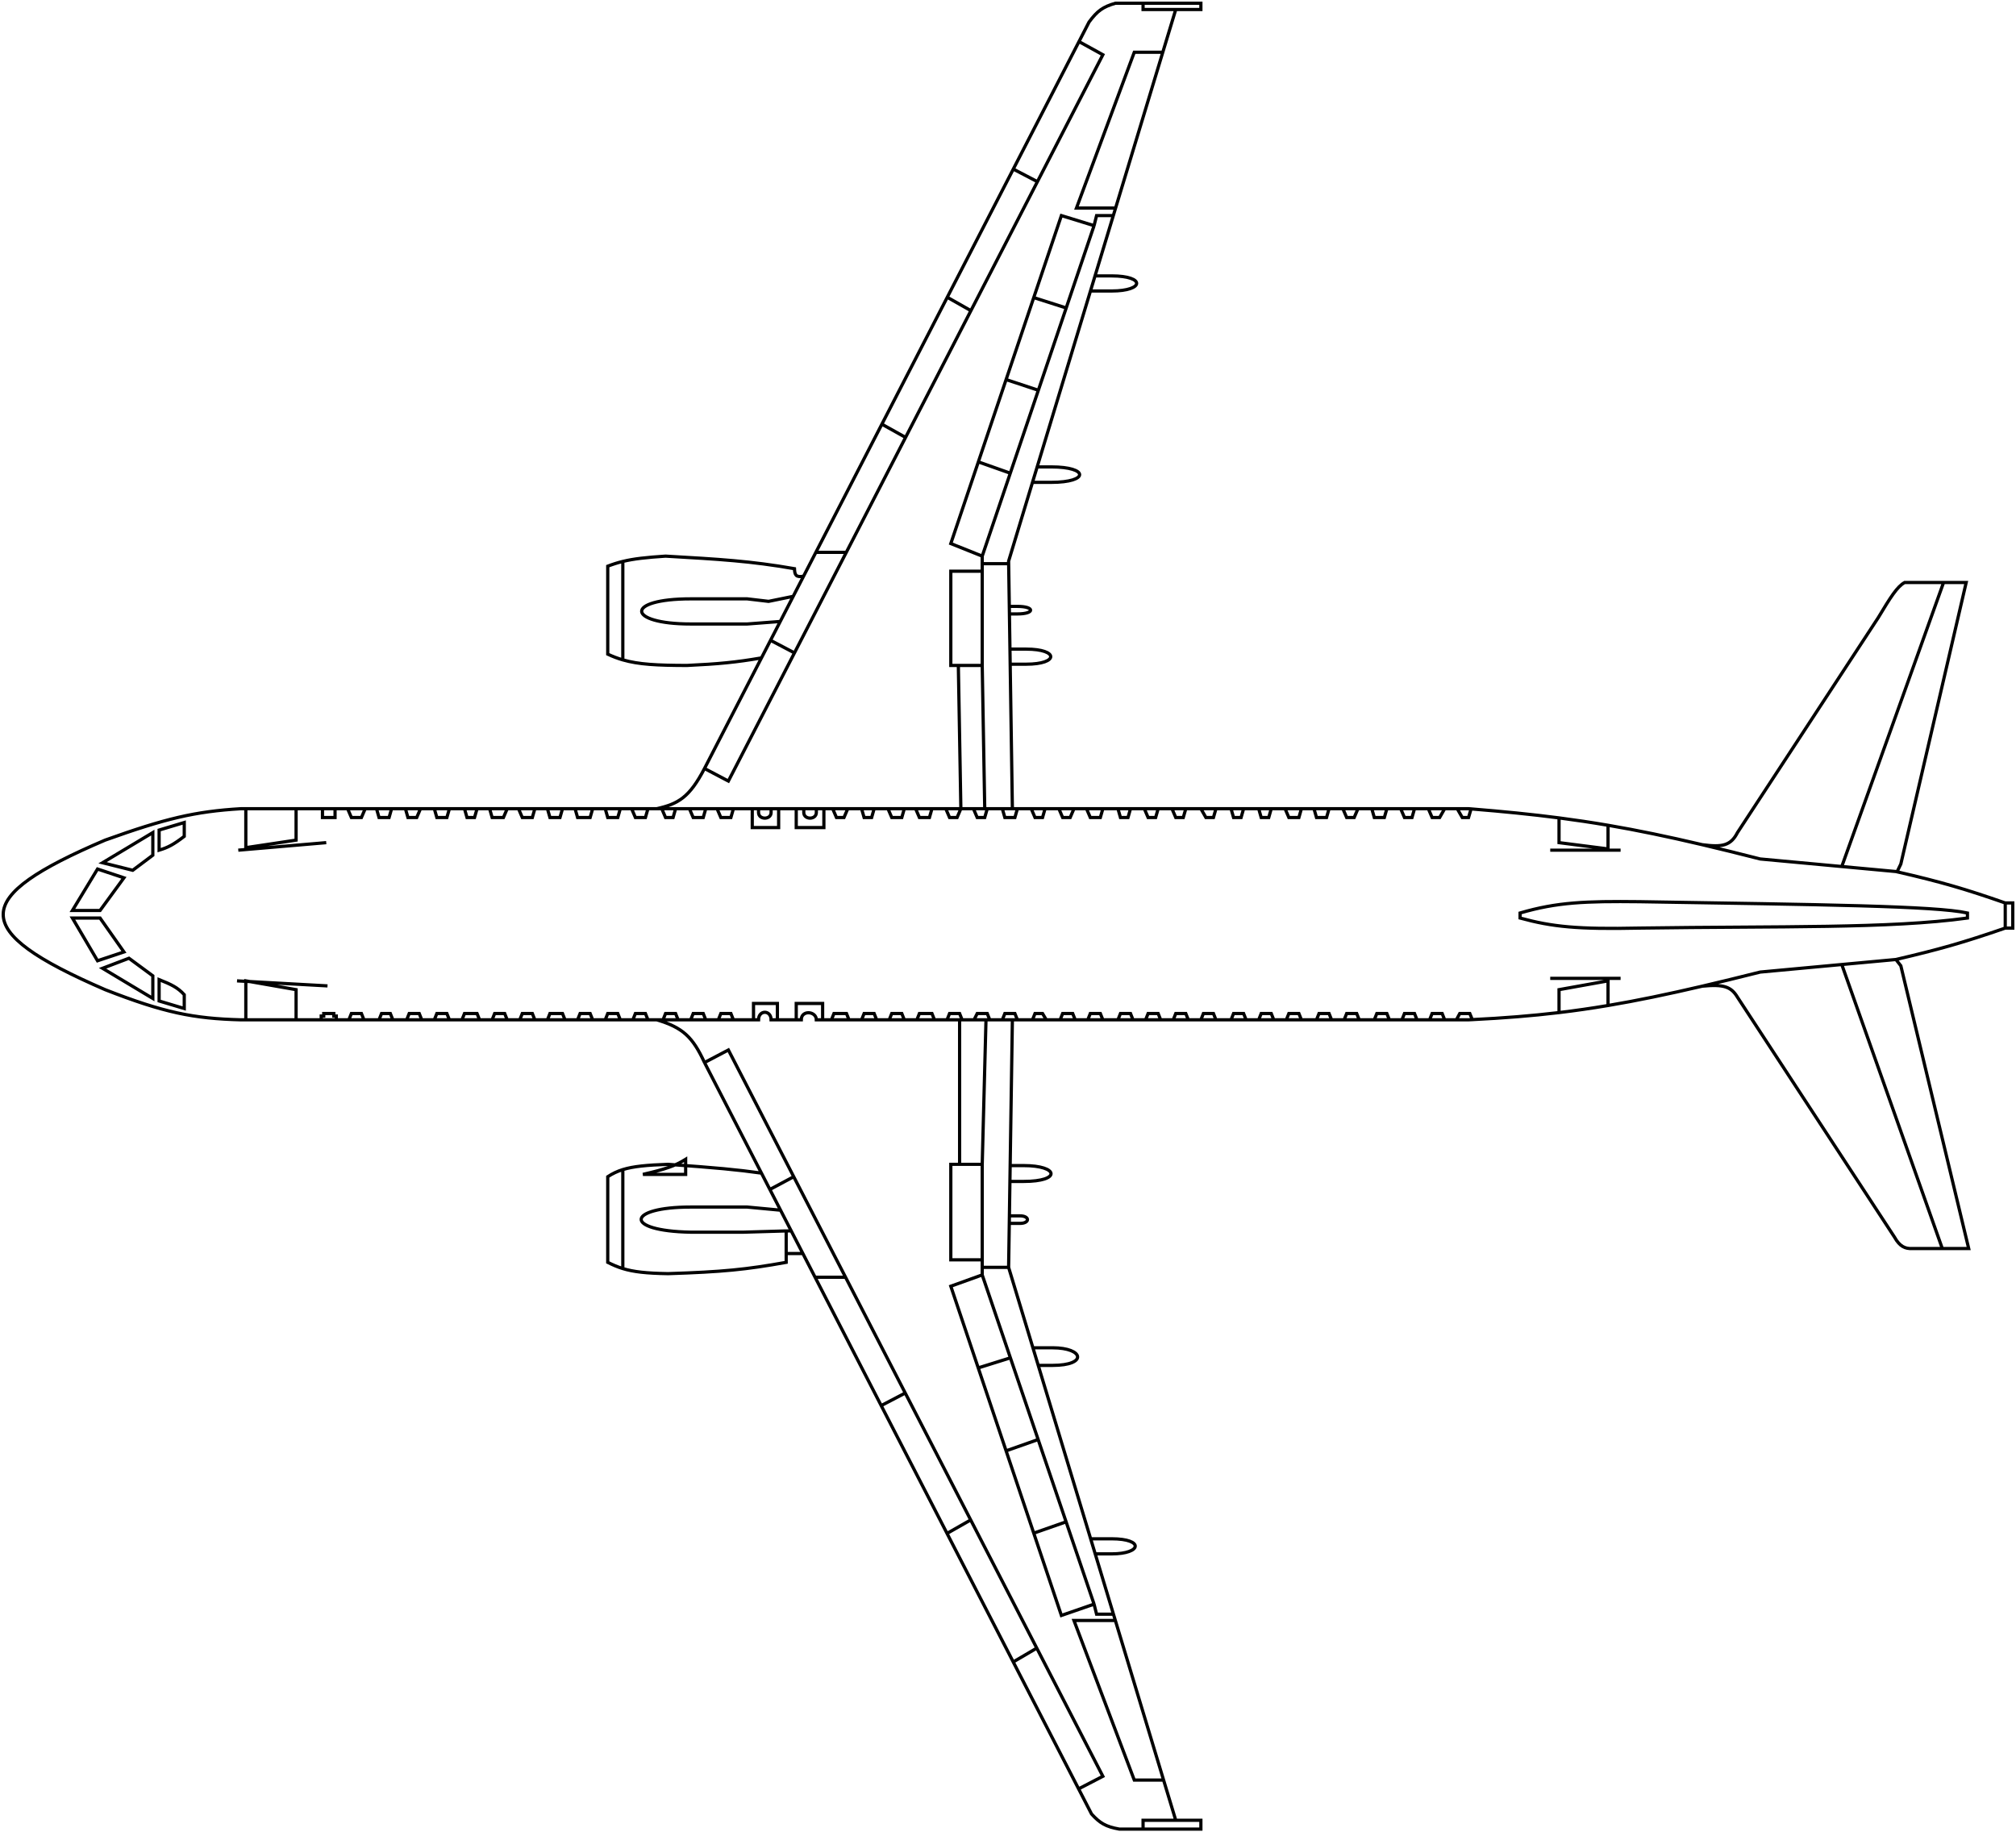 <svg width="626" height="569" viewBox="0 0 626 569" fill="none" xmlns="http://www.w3.org/2000/svg">
<path d="M588.71 297.963C601.817 294.899 609.234 292.847 622.659 288.207M588.71 297.963L590.239 299.914L611.311 387.715H603.116M588.71 297.963L571.9 299.519M622.659 288.207H625V280.403H622.659M622.659 288.207V280.403M622.659 280.403C610.27 276.087 602.978 273.928 589.069 270.729M203.931 251.136C210.651 249.625 214.094 247.601 218.759 238.648M203.931 251.136H205.492M203.931 251.136H201.199M218.759 238.648L226.173 242.551L246.693 202.747M218.759 238.648L236.448 204.308M365.088 2.951H372.892V1H354.942M365.088 2.951L361.068 16.219M365.088 2.951H354.942V1M314.36 251.136L313.677 206.259M314.36 251.136H315.921M314.36 251.136H311.239M203.931 316.694C212.094 319.114 215.108 322.081 218.759 329.961M203.931 316.694H201.199M203.931 316.694H205.882M218.759 329.961L226.173 326.059L246.464 365.417M218.759 329.961L236.445 364.301M365.088 565.268H372.892V568H354.942M365.088 565.268H354.942V568M365.088 565.268L361.313 552.781M313.19 393.568H304.995M313.19 393.568L313.398 379.911M313.19 393.568L320.739 418.543M314.36 316.694L313.671 361.96M314.36 316.694H311.239M314.36 316.694H315.921M297.972 316.694V361.57M297.972 316.694H294.07M297.972 316.694H298.752M297.972 361.57H295.24V391.227H304.995M297.972 361.57H304.995M304.995 391.227V361.57M304.995 391.227V393.568M304.995 361.57L306.166 316.694M306.166 316.694H302.459M306.166 316.694H307.337M304.995 393.568V395.91M313.398 379.911H316.702C319.823 379.911 319.823 377.569 316.702 377.569H313.434M313.398 379.911L313.434 377.569M313.434 377.569L313.596 366.88M313.596 366.88H317.872C329.579 366.88 328.798 361.96 317.872 361.96H313.671M313.596 366.88L313.671 361.96M334.924 555.513L338.944 563.317C341.546 566.17 343.354 567.253 347.528 568H354.942M334.924 555.513L342.456 551.61L321.935 511.807M334.924 555.513L314.625 516.1M321.935 511.807L314.625 516.1M321.935 511.807L301.415 472.004M314.625 516.1L294.07 476.188M294.07 476.188L301.415 472.004M294.07 476.188L273.626 436.493M301.415 472.004L281.095 432.591M281.095 432.591L273.626 436.493M281.095 432.591L262.558 396.635M273.626 436.493L253.097 396.635M253.097 396.635H262.558M253.097 396.635L249.308 389.276M262.558 396.635L246.464 365.417M239.058 369.374L246.464 365.417M239.058 369.374L236.445 364.301M239.058 369.374L242.374 375.813M304.995 395.91L295.24 399.422L303.759 424.787M304.995 395.91L313.744 421.665M339.724 498.149L329.579 501.661L320.994 476.102M339.724 498.149L331.042 472.589M339.724 498.149L340.505 501.271H345.744M313.744 421.665L303.759 424.787M313.744 421.665L322.36 447.03M303.759 424.787L312.409 450.542M312.409 450.542L322.36 447.03M312.409 450.542L320.994 476.102M322.36 447.03L331.042 472.589M320.994 476.102L331.042 472.589M345.744 501.271L340.082 482.54M345.744 501.271L346.334 503.222M340.082 482.54H345.187C354.552 482.54 355.333 477.858 345.187 477.858H338.667M340.082 482.54L338.667 477.858M338.667 477.858L322.39 424.006M320.739 418.543H326.847C336.603 418.543 337.773 424.006 326.847 424.006H322.39M320.739 418.543L322.39 424.006M589.069 270.729C588.95 270.702 588.83 270.674 588.71 270.647L571.9 269.09M589.069 270.729L590.239 268.306L610.53 180.895H603.507M528.586 262.316C534.164 263.629 540.102 265.096 546.568 266.745L571.9 269.09M528.586 262.316C534.845 263.15 537.441 262.595 539.512 258.55L583.216 191.821C587.058 185.426 589.1 182.161 591.41 180.895H603.507M528.586 262.316C517.907 259.802 508.546 257.854 499.32 256.277M603.507 180.895L571.9 269.09M528.586 306.244C534.147 304.946 540.095 303.493 546.568 301.865L571.9 299.519M528.586 306.244C535.303 305.589 537.563 306.423 539.512 309.67L588.288 384.203C589.896 387.11 591.661 387.835 593.751 387.715H603.116M528.586 306.244C517.684 308.79 508.272 310.742 499.32 312.25M571.9 299.519L603.116 387.715M335.042 12.913L338.163 6.853C340.721 3.382 342.461 2.128 346.358 1H354.942M335.042 12.913L342.456 16.999L322.136 56.412M335.042 12.913L314.644 52.51M322.136 56.412L314.644 52.51M322.136 56.412L301.484 96.472M314.644 52.51L294.14 92.313M301.484 96.472L294.14 92.313M301.484 96.472L281.193 135.83M294.14 92.313L273.838 131.726M281.193 135.83L273.838 131.726M281.193 135.83L262.788 171.529M273.838 131.726L253.334 171.529M262.788 171.529H253.334M262.788 171.529L246.693 202.747M253.334 171.529L249.515 178.944M246.693 202.747L239.263 198.845M239.263 198.845L236.448 204.308M239.263 198.845L242.278 192.992M298.362 251.136L297.581 206.65M298.362 251.136H302.264M298.362 251.136L297.191 253.867H294.85L293.679 251.136M298.362 251.136H293.679M297.581 206.65H304.995M297.581 206.65H295.24V177.383H304.995M304.995 206.65L305.776 251.136M304.995 206.65V177.383M305.776 251.136H306.556M305.776 251.136H302.264M304.995 177.383V175.041M304.995 175.041H313.202M304.995 175.041V172.7M313.202 175.041L313.19 174.261L320.604 149.788M313.202 175.041L313.404 188.309M304.995 172.7L295.24 168.798L303.792 143.433M304.995 172.7L313.711 146.945M339.724 70.07L329.579 66.948L320.994 92.411M339.724 70.07L331.075 95.63M339.724 70.07L340.505 66.948H345.7M313.711 146.945L303.792 143.433M313.711 146.945L322.426 121.19M303.792 143.433L312.409 117.873M322.426 121.19L312.409 117.873M322.426 121.19L331.075 95.63M312.409 117.873L320.994 92.411M331.075 95.63L320.994 92.411M345.7 66.948L346.409 64.607M345.7 66.948L340.026 85.679M346.409 64.607H334.261L352.211 16.219H361.068M346.409 64.607L361.068 16.219M313.677 206.259H318.653C328.798 206.259 328.798 201.577 318.653 201.577H313.606M313.677 206.259L313.606 201.577M313.606 201.577L313.439 190.65M313.439 190.65H315.921C321.384 190.65 321.384 188.309 315.921 188.309H313.404M313.439 190.65L313.404 188.309M320.604 149.788H326.457C338.163 149.788 338.163 144.994 326.457 144.994H322.056M320.604 149.788L322.056 144.994M322.056 144.994L338.607 90.362M338.607 90.362H345.187C355.333 90.362 355.723 85.679 345.187 85.679H340.026M338.607 90.362L340.026 85.679M236.448 204.308C228.392 205.69 223.2 206.18 213.296 206.65C203.98 206.629 198.325 206.34 193.395 204.917M249.515 178.944C247.142 179.347 246.775 178.574 246.693 176.602C233.052 174.225 223.572 173.677 206.662 172.7C200.637 173.101 196.806 173.516 193.395 174.347M249.515 178.944L246.298 185.187M193.395 204.917C191.791 204.454 190.264 203.871 188.713 203.138V175.822C190.302 175.212 191.803 174.734 193.395 174.347M193.395 204.917V174.347M242.278 192.992L232.026 193.772H214.467C194.566 193.772 193.785 185.968 214.467 185.968H232.026L238.66 186.748L246.298 185.187M242.278 192.992L246.298 185.187M236.445 364.301C228.8 363.229 222.405 362.631 207.443 361.57C200.848 361.804 196.674 362.188 193.395 363.202M245.69 382.252H244.123M245.69 382.252L242.374 375.813M245.69 382.252L249.308 389.276M244.123 382.252L230.855 382.642H214.467C193.395 382.252 194.566 374.838 214.467 374.838H232.026L242.374 375.813M244.123 382.252V389.276M193.395 393.941C196.733 394.965 200.685 395.408 207.443 395.52C224.434 394.972 231.613 394.251 244.123 392.008V389.276M193.395 393.941C191.773 393.443 190.296 392.808 188.713 392.008V365.417C190.173 364.454 191.658 363.74 193.395 363.202M193.395 393.941V363.202M244.123 389.276H249.308M76.332 251.136H84.949H91.94M76.332 251.136H74.803C60.479 251.989 51.203 254.234 32.642 260.891C-9.134 278.713 -9.959 288.884 32.642 307.328C50.869 314.46 60.089 316.312 74.803 316.694H76.332M76.332 251.136V263.233L91.94 260.891V251.136M91.94 251.136H100.135M76.332 316.694V304.597L91.94 307.328V316.694M76.332 316.694H91.94M91.94 316.694H99.745M73.6 304.597L101.696 306.158M73.991 264.013L101.305 261.672M233.977 316.694V311.621H241.391V316.694M233.977 316.694H235.538C235.538 313.572 239.44 313.572 239.44 316.694H241.391M233.977 316.694H227.734M241.391 316.694H247.244M247.244 316.694V311.621H255.439V316.694M247.244 316.694H248.805C248.805 313.572 253.488 313.962 253.488 316.694H255.439M255.439 316.694H258.17M233.587 251.136V256.989H241.781V251.136M233.587 251.136H235.538M233.587 251.136H227.734M241.781 251.136H239.44M241.781 251.136H247.244M235.538 251.136V252.306C235.538 254.648 239.44 254.648 239.44 252.306V251.136M235.538 251.136H239.44M247.244 251.136V256.989H255.829V251.136M247.244 251.136H249.586M255.829 251.136H253.488M255.829 251.136H258.56M249.586 251.136V252.306C249.586 254.648 253.488 254.648 253.488 252.306V251.136M249.586 251.136H253.488M484.102 253.989V261.672L499.32 263.623V256.277M484.102 253.989C489.264 254.662 494.272 255.414 499.32 256.277M484.102 253.989C475.685 252.893 466.861 252.007 456.787 251.196M503.222 264.013H481.371M484.102 314.446V307.328L499.32 304.597V312.25M484.102 314.446C489.153 313.842 494.16 313.12 499.32 312.25M484.102 314.446C475.57 315.466 466.912 316.148 457.178 316.63M503.222 303.816H481.371M99.745 316.694V315.523H100.525V314.743H103.647V315.523H104.427V316.694M99.745 316.694H104.427M104.427 316.694H108.329M108.329 316.694L109.11 314.743H112.231L113.012 316.694M108.329 316.694H113.012M113.012 316.694H117.694M117.694 316.694L118.475 314.743H121.206L121.987 316.694M117.694 316.694H121.987M121.987 316.694H126.279M126.279 316.694L127.059 314.743H130.181L130.961 316.694M126.279 316.694H130.961M130.961 316.694H134.864M134.864 316.694L135.644 314.743H138.766L139.546 316.694M134.864 316.694H139.546M139.546 316.694H143.448M143.448 316.694L144.229 314.743H148.131L148.911 316.694M143.448 316.694H148.911M148.911 316.694H152.813M152.813 316.694L153.594 314.743H156.715L157.496 316.694M152.813 316.694H157.496M157.496 316.694H161.398M161.398 316.694L162.178 314.743H165.3L166.08 316.694M161.398 316.694H166.08M166.08 316.694H169.983M169.983 316.694L170.763 314.743H174.665L175.446 316.694M169.983 316.694H175.446M175.446 316.694H179.348M179.348 316.694L180.128 314.743H183.25L184.03 316.694M179.348 316.694H184.03M184.03 316.694H187.932M187.932 316.694L188.713 314.743H191.834L192.615 316.694M187.932 316.694H192.615M192.615 316.694H196.517M196.517 316.694L197.297 314.743H200.419L201.199 316.694M196.517 316.694H201.199M205.882 316.694L206.662 314.743H209.784L210.564 316.694M205.882 316.694H210.564M210.564 316.694H214.467M214.467 316.694L215.247 314.743H218.369L219.149 316.694M214.467 316.694H219.149M219.149 316.694H223.051M223.051 316.694L223.832 314.743H226.953L227.734 316.694M223.051 316.694H227.734M258.17 316.694L258.951 314.743H262.853L263.633 316.694M258.17 316.694H263.633M263.633 316.694H267.535M267.535 316.694L268.316 314.743H271.437L272.218 316.694M267.535 316.694H272.218M272.218 316.694H276.12M276.12 316.694L276.9 314.743H280.022L280.802 316.694M276.12 316.694H280.802M280.802 316.694H284.704M284.704 316.694L285.485 314.743H289.387L290.167 316.694M284.704 316.694H290.167M290.167 316.694H294.07M294.07 316.694L294.85 314.743H297.972L298.752 316.694M298.752 316.694H302.459M302.459 316.694L303.435 314.743H306.556L307.337 316.694M307.337 316.694H311.239M311.239 316.694L312.019 314.743H315.141L315.921 316.694M315.921 316.694H320.604M320.604 316.694L321.384 314.743H323.726L324.896 316.694M320.604 316.694H324.896M324.896 316.694H329.189M329.189 316.694L329.969 314.743H333.091L333.871 316.694M329.189 316.694H333.871M333.871 316.694H337.773M337.773 316.694L338.554 314.743H341.675L342.456 316.694M337.773 316.694H342.456M342.456 316.694H347.138M347.138 316.694L347.919 314.743H351.04L351.821 316.694M347.138 316.694H351.821M351.821 316.694H355.723M355.723 316.694L356.503 314.743H359.625L360.405 316.694M355.723 316.694H360.405M360.405 316.694H364.307M364.307 316.694L365.088 314.743H368.21L368.99 316.694M364.307 316.694H368.99M368.99 316.694H372.892M372.892 316.694L373.673 314.743H376.794L377.575 316.694M372.892 316.694H377.575M377.575 316.694H382.257M382.257 316.694L383.038 314.743H386.159L386.94 316.694M382.257 316.694H386.94M386.94 316.694H390.842M390.842 316.694L391.622 314.743H394.744L395.524 316.694M390.842 316.694H395.524M395.524 316.694H399.426M399.426 316.694L400.207 314.743H403.329L404.109 316.694M399.426 316.694H404.109M404.109 316.694H408.791M408.791 316.694L409.572 314.743H412.694L413.474 316.694M408.791 316.694H413.474M413.474 316.694H417.376M417.376 316.694L418.157 314.743H421.278L422.059 316.694M417.376 316.694H422.059M422.059 316.694H426.741M426.741 316.694L427.522 314.743H430.643L431.424 316.694M426.741 316.694H431.424M431.424 316.694H435.326M435.326 316.694L436.106 314.743H439.228L440.008 316.694M435.326 316.694H440.008M440.008 316.694H443.91M443.91 316.694L444.691 314.743H447.813L448.593 316.694M443.91 316.694H448.593M448.593 316.694H452.232M452.232 316.694H455.87C456.308 316.673 456.744 316.652 457.178 316.63M452.232 316.694L453.275 314.743H456.397L457.178 316.63M456.787 251.196C456.539 251.176 456.289 251.156 456.039 251.136H452.495M456.787 251.196L456.007 253.867H454.056L452.495 251.136M452.495 251.136H448.593M448.593 251.136L447.032 253.867H444.691L443.52 251.136M448.593 251.136H443.52M443.52 251.136H439.228M439.228 251.136L438.447 253.867H436.106L434.936 251.136M439.228 251.136H434.936M434.936 251.136H430.643M430.643 251.136L429.863 253.867H426.741L425.961 251.136M430.643 251.136H425.961M425.961 251.136H421.668M421.668 251.136L420.498 253.867H418.157L416.986 251.136M421.668 251.136H416.986M416.986 251.136H412.694M412.694 251.136L411.913 253.867H408.791L408.011 251.136M412.694 251.136H408.011M408.011 251.136H404.109M404.109 251.136L403.329 253.867H400.207L399.036 251.136M404.109 251.136H399.036M399.036 251.136H394.744M394.744 251.136L393.963 253.867H391.622L390.842 251.136M394.744 251.136H390.842M390.842 251.136H386.159M386.159 251.136L385.379 253.867H383.038L382.257 251.136M386.159 251.136H382.257M382.257 251.136H377.575M377.575 251.136L376.794 253.867H374.453L372.892 251.136M377.575 251.136H372.892M372.892 251.136H368.21M368.21 251.136L367.429 253.867H365.088L363.917 251.136M368.21 251.136H363.917M363.917 251.136H359.625M359.625 251.136L358.845 253.867H356.503L355.333 251.136M359.625 251.136H355.333M355.333 251.136H351.04M351.04 251.136L350.26 253.867H347.919L347.138 251.136M351.04 251.136H347.138M347.138 251.136H342.456M342.456 251.136L341.675 253.867H338.554L337.383 251.136M342.456 251.136H337.383M337.383 251.136H333.481M333.481 251.136L332.31 253.867H329.969L328.798 251.136M333.481 251.136H328.798M328.798 251.136H324.506M324.506 251.136L323.726 253.867H321.384L320.214 251.136M324.506 251.136H320.214M320.214 251.136H315.921M315.921 251.136L315.141 253.867H312.019L311.239 251.136M311.239 251.136H306.556M306.556 251.136L305.776 253.867H303.435L302.264 251.136M293.679 251.136H289.387M289.387 251.136L288.607 253.867H285.485L284.314 251.136M289.387 251.136H284.314M284.314 251.136H280.802M280.802 251.136L280.022 253.867H276.9L275.73 251.136M280.802 251.136H275.73M275.73 251.136H271.437M271.437 251.136L270.657 253.867H268.316L267.535 251.136M271.437 251.136H267.535M267.535 251.136H263.243M263.243 251.136L262.072 253.867H259.731L258.56 251.136M263.243 251.136H258.56M227.734 251.136L226.953 253.867H223.832L222.661 251.136M227.734 251.136H222.661M222.661 251.136H219.149M219.149 251.136L218.369 253.867H215.247L214.076 251.136M219.149 251.136H214.076M214.076 251.136H209.784M209.784 251.136L209.004 253.867H206.662L205.492 251.136M209.784 251.136H205.492M201.199 251.136L200.419 253.867H197.297L196.127 251.136M201.199 251.136H196.127M196.127 251.136H192.615M192.615 251.136L191.834 253.867H188.713L187.932 251.136M192.615 251.136H187.932M187.932 251.136H184.03M184.03 251.136L183.25 253.867H179.348L178.567 251.136M184.03 251.136H178.567M178.567 251.136H174.665M174.665 251.136L173.885 253.867H170.763L169.983 251.136M174.665 251.136H169.983M169.983 251.136H166.08M166.08 251.136L165.3 253.867H162.178L161.008 251.136M166.08 251.136H161.008M161.008 251.136H157.496M157.496 251.136L156.325 253.867H152.813L152.033 251.136M157.496 251.136H152.033M152.033 251.136H148.131M148.131 251.136L147.35 253.867H145.009L144.229 251.136M148.131 251.136H144.229M144.229 251.136H139.546M139.546 251.136L138.766 253.867H135.644L134.864 251.136M139.546 251.136H134.864M134.864 251.136H130.571M130.571 251.136L129.401 253.867H126.669L125.889 251.136M130.571 251.136H125.889M125.889 251.136H121.596M121.596 251.136L120.816 253.867H117.694L116.914 251.136M121.596 251.136H116.914M116.914 251.136H113.402M113.402 251.136L112.231 253.867H109.11L107.939 251.136M113.402 251.136H107.939M107.939 251.136H104.037M104.037 251.136V253.867H100.135V251.136M104.037 251.136H100.135M361.313 552.781H352.211L333.481 503.222H346.334M361.313 552.781L346.334 503.222M509.076 288.207C553.082 287.57 586.587 288.431 610.921 285.085V283.524C601.092 281.319 565.303 280.926 509.076 280.012C492.293 279.831 483.524 280.151 472.006 283.524V285.085C482.02 287.816 489.806 288.621 509.076 288.207ZM22.483 285.085H31.068L38.482 295.621L30.287 298.353L22.483 285.085ZM22.483 282.744L30.287 269.866L38.482 272.598L31.068 282.744H22.483ZM31.848 267.915L47.456 258.55V265.574L41.213 270.257L31.848 267.915ZM31.848 300.694L40.042 297.573L47.456 303.036V310.06L31.848 300.694ZM49.407 304.206V310.84L57.212 313.182V308.889C55.147 306.64 53.188 305.716 49.407 304.206ZM49.407 257.769V264.013C52.16 263.177 53.814 262.328 57.212 259.721V255.428L49.407 257.769ZM212.906 364.692V360.009C209.579 362.07 206.623 363.089 199.639 364.692H212.906Z" stroke="black"/>
</svg>
